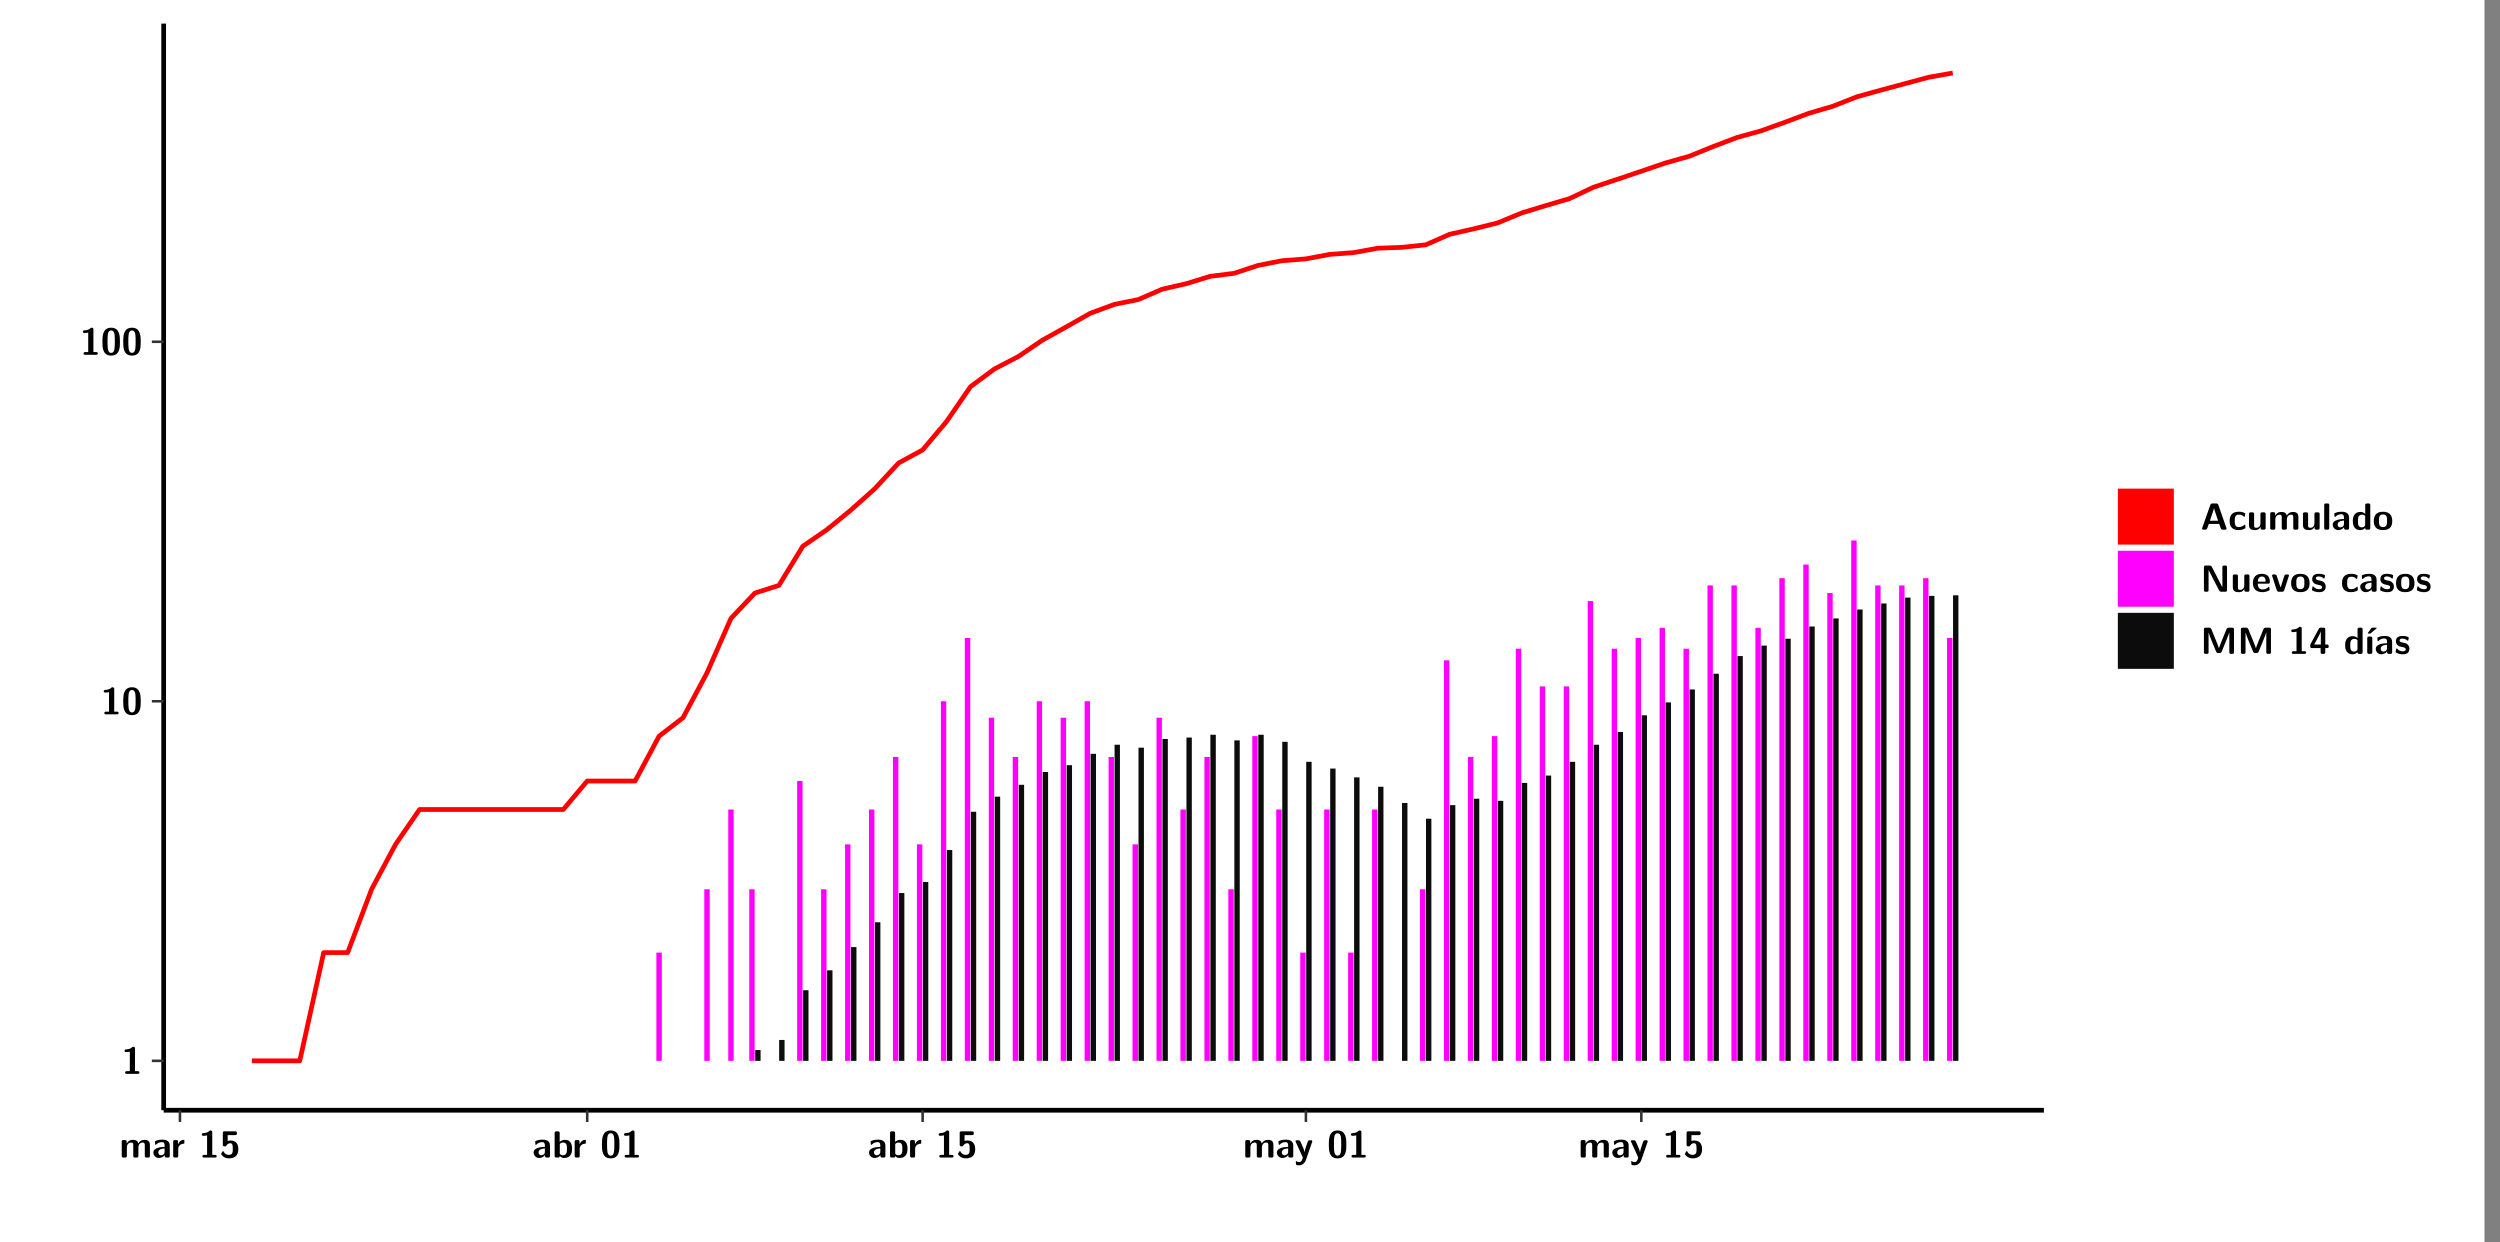 <?xml version="1.0" encoding="UTF-8"?>
<svg xmlns="http://www.w3.org/2000/svg" xmlns:xlink="http://www.w3.org/1999/xlink" width="579.653pt" height="288pt" viewBox="0 0 579.653 288" version="1.1">
<rect x="0" y="0" width="579.653" height="288" fill="#808080" stroke="none"/>
<defs>
<g>
<symbol overflow="visible" id="glyph0-0">
<path style="stroke:none;" d=""/>
</symbol>
<symbol overflow="visible" id="glyph0-1">
<path style="stroke:none;" d="M 3.109 -5.859 C 3.109 -6.016 3.109 -6.281 2.719 -6.281 C 2.547 -6.281 2.516 -6.266 2.406 -6.156 C 2.25 -6.016 1.922 -5.688 1.047 -5.672 C 0.891 -5.672 0.672 -5.609 0.672 -5.359 C 0.672 -5.047 0.969 -5.047 1.094 -5.047 C 1.344 -5.047 1.656 -5.078 1.906 -5.156 L 1.906 -0.625 L 1.234 -0.625 C 1.109 -0.625 0.812 -0.625 0.812 -0.312 C 0.812 0 1.109 0 1.234 0 L 3.719 0 C 3.828 0 4.141 0 4.141 -0.312 C 4.141 -0.625 3.828 -0.625 3.719 -0.625 L 3.109 -0.625 Z M 3.109 -5.859 "/>
</symbol>
<symbol overflow="visible" id="glyph0-2">
<path style="stroke:none;" d="M 4.438 -3 C 4.438 -4.203 4.438 -6.281 2.406 -6.281 C 0.375 -6.281 0.375 -4.219 0.375 -3 C 0.375 -1.812 0.375 0.188 2.406 0.188 C 4.438 0.188 4.438 -1.781 4.438 -3 Z M 2.406 -0.438 C 1.75 -0.438 1.656 -1.25 1.625 -1.484 C 1.562 -1.953 1.562 -2.766 1.562 -3.125 C 1.562 -3.641 1.562 -4.203 1.625 -4.641 C 1.641 -4.875 1.734 -5.641 2.406 -5.641 C 3.047 -5.641 3.156 -4.906 3.188 -4.734 C 3.25 -4.281 3.25 -3.594 3.25 -3.125 C 3.25 -2.625 3.25 -1.953 3.188 -1.469 C 3.156 -1.234 3.062 -0.438 2.406 -0.438 Z M 2.406 -0.438 "/>
</symbol>
<symbol overflow="visible" id="glyph0-3">
<path style="stroke:none;" d="M 7.062 -2.844 C 7.062 -3.75 6.672 -4.109 5.781 -4.109 C 5.156 -4.109 4.688 -3.828 4.359 -3.25 C 4.219 -4.078 3.484 -4.109 3.109 -4.109 C 2.938 -4.109 2.578 -4.109 2.188 -3.828 C 1.906 -3.625 1.734 -3.344 1.672 -3.203 L 1.672 -3.641 C 1.672 -3.922 1.609 -4.062 1.25 -4.062 L 0.953 -4.062 C 0.625 -4.062 0.531 -3.969 0.531 -3.641 L 0.531 -0.422 C 0.531 -0.109 0.625 0 0.953 0 L 1.297 0 C 1.625 0 1.719 -0.109 1.719 -0.422 L 1.719 -2.359 C 1.719 -3.141 2.25 -3.484 2.688 -3.484 C 3.109 -3.484 3.203 -3.297 3.203 -2.828 L 3.203 -0.422 C 3.203 -0.109 3.297 0 3.625 0 L 3.969 0 C 4.297 0 4.391 -0.109 4.391 -0.422 L 4.391 -2.359 C 4.391 -3.141 4.922 -3.484 5.359 -3.484 C 5.781 -3.484 5.875 -3.297 5.875 -2.828 L 5.875 -0.422 C 5.875 -0.109 5.969 0 6.297 0 L 6.641 0 C 6.984 0 7.062 -0.109 7.062 -0.422 Z M 7.062 -2.844 "/>
</symbol>
<symbol overflow="visible" id="glyph0-4">
<path style="stroke:none;" d="M 4.062 -2.766 C 4.062 -4.156 2.734 -4.156 2.297 -4.156 C 1.891 -4.156 1.453 -4.125 0.859 -3.891 C 0.672 -3.797 0.625 -3.781 0.625 -3.688 C 0.625 -3.625 0.688 -3.109 0.688 -3.047 C 0.703 -2.984 0.75 -2.938 0.812 -2.938 C 0.844 -2.938 0.875 -2.969 0.906 -3 C 1.281 -3.391 1.719 -3.578 2.266 -3.578 C 2.734 -3.578 2.875 -3.297 2.875 -2.781 L 2.875 -2.469 C 2.562 -2.469 0.266 -2.453 0.266 -1.172 C 0.266 -0.547 0.766 0.094 1.531 0.094 C 1.828 0.094 2.484 0.016 2.906 -0.594 L 2.906 -0.422 C 2.906 -0.141 2.969 0 3.328 0 L 3.641 0 C 3.984 0 4.062 -0.109 4.062 -0.422 Z M 2.875 -1.344 C 2.875 -0.531 2.047 -0.531 2.016 -0.531 C 1.641 -0.531 1.406 -0.844 1.406 -1.188 C 1.406 -2.047 2.625 -2.109 2.875 -2.109 Z M 2.875 -1.344 "/>
</symbol>
<symbol overflow="visible" id="glyph0-5">
<path style="stroke:none;" d="M 1.703 -2.016 C 1.703 -2.844 2.391 -3.188 2.938 -3.219 C 3.109 -3.234 3.125 -3.234 3.125 -3.469 L 3.125 -3.875 C 3.125 -4.047 3.125 -4.109 2.969 -4.109 C 2.719 -4.109 2.078 -4.031 1.672 -3.078 L 1.656 -3.078 L 1.656 -3.641 C 1.656 -3.922 1.594 -4.062 1.234 -4.062 L 0.953 -4.062 C 0.641 -4.062 0.531 -3.969 0.531 -3.641 L 0.531 -0.422 C 0.531 -0.109 0.625 0 0.953 0 L 1.281 0 C 1.609 0 1.703 -0.109 1.703 -0.422 Z M 1.703 -2.016 "/>
</symbol>
<symbol overflow="visible" id="glyph0-6">
<path style="stroke:none;" d="M 1.859 -5.203 L 3.578 -5.203 C 4 -5.203 4 -5.406 4 -5.641 C 4 -5.875 4 -6.078 3.578 -6.078 L 1.141 -6.078 C 0.875 -6.078 0.734 -6.031 0.734 -5.688 L 0.734 -3 C 0.734 -2.609 0.922 -2.594 1.172 -2.594 C 1.391 -2.594 1.469 -2.594 1.594 -2.812 C 1.812 -3.141 2.109 -3.328 2.469 -3.328 C 3.047 -3.328 3.047 -2.656 3.047 -1.969 C 3.047 -1.297 3.047 -0.625 2.125 -0.625 C 1.844 -0.625 1.25 -0.703 0.906 -1.406 C 0.875 -1.453 0.844 -1.5 0.781 -1.5 C 0.719 -1.5 0.703 -1.469 0.656 -1.391 C 0.531 -1.188 0.328 -0.891 0.328 -0.828 C 0.328 -0.75 0.891 0.188 2.141 0.188 C 3.562 0.188 4.328 -0.516 4.328 -1.938 C 4.328 -3.094 3.844 -3.953 2.5 -3.953 C 2.281 -3.953 2.078 -3.922 1.859 -3.844 Z M 1.859 -5.203 "/>
</symbol>
<symbol overflow="visible" id="glyph0-7">
<path style="stroke:none;" d="M 1.703 -5.656 C 1.703 -5.938 1.641 -6.078 1.281 -6.078 L 0.953 -6.078 C 0.641 -6.078 0.531 -5.984 0.531 -5.656 L 0.531 -0.422 C 0.531 -0.109 0.625 0 0.953 0 L 1.312 0 C 1.453 0 1.719 0 1.734 -0.344 C 2.125 0.094 2.578 0.094 2.719 0.094 C 4.578 0.094 4.578 -1.594 4.578 -2.031 C 4.578 -2.453 4.578 -4.109 2.938 -4.109 C 2.219 -4.109 1.781 -3.703 1.703 -3.625 Z M 1.734 -3.172 C 1.844 -3.281 2.109 -3.484 2.5 -3.484 C 3.391 -3.484 3.391 -2.672 3.391 -2.016 C 3.391 -1.375 3.391 -0.531 2.406 -0.531 C 2.047 -0.531 1.828 -0.75 1.734 -0.875 Z M 1.734 -3.172 "/>
</symbol>
<symbol overflow="visible" id="glyph0-8">
<path style="stroke:none;" d="M 4.109 -3.609 C 4.141 -3.719 4.141 -3.734 4.141 -3.781 C 4.141 -4.016 3.906 -4.016 3.797 -4.016 L 3.609 -4.016 C 3.469 -4.016 3.266 -4.016 3.141 -3.812 C 3.109 -3.766 2.406 -1.828 2.359 -1.25 L 2.344 -1.25 C 2.312 -1.672 1.953 -2.484 1.562 -3.328 C 1.328 -3.891 1.266 -4.016 0.828 -4.016 L 0.594 -4.016 C 0.469 -4.016 0.25 -4.016 0.25 -3.781 C 0.25 -3.75 0.281 -3.688 0.297 -3.641 L 1.953 0 C 1.891 0.188 1.859 0.281 1.828 0.375 C 1.734 0.656 1.578 1.047 1.109 1.047 C 0.812 1.047 0.609 0.922 0.516 0.875 C 0.469 0.844 0.453 0.828 0.422 0.828 C 0.391 0.828 0.312 0.859 0.312 0.969 C 0.312 1.031 0.375 1.641 0.391 1.672 C 0.469 1.781 0.953 1.797 1.094 1.797 C 2.172 1.797 2.609 0.766 2.672 0.547 Z M 4.109 -3.609 "/>
</symbol>
<symbol overflow="visible" id="glyph0-9">
<path style="stroke:none;" d="M 4.156 -5.703 C 4.031 -6.078 3.766 -6.078 3.594 -6.078 L 2.828 -6.078 C 2.641 -6.078 2.391 -6.078 2.266 -5.703 L 0.406 -0.406 C 0.375 -0.297 0.375 -0.281 0.375 -0.234 C 0.375 0 0.594 0 0.703 0 L 1.031 0 C 1.188 0 1.453 0 1.578 -0.344 L 1.922 -1.328 L 4.344 -1.328 L 4.641 -0.484 C 4.75 -0.172 4.812 0 5.234 0 L 5.703 0 C 5.828 0 6.047 0 6.047 -0.234 C 6.047 -0.281 6.047 -0.297 6 -0.406 Z M 2.812 -3.938 C 2.938 -4.328 3.062 -4.656 3.125 -4.969 L 3.141 -4.969 C 3.188 -4.766 3.188 -4.75 3.25 -4.547 L 4.078 -2.078 L 2.188 -2.078 Z M 2.812 -3.938 "/>
</symbol>
<symbol overflow="visible" id="glyph0-10">
<path style="stroke:none;" d="M 4 -0.438 C 4 -0.531 3.969 -0.938 3.953 -1.047 C 3.953 -1.078 3.938 -1.172 3.844 -1.172 C 3.812 -1.172 3.797 -1.172 3.703 -1.078 C 3.562 -0.953 3.141 -0.594 2.422 -0.594 C 1.516 -0.594 1.516 -1.469 1.516 -2.031 C 1.516 -2.75 1.562 -3.484 2.453 -3.484 C 3.031 -3.484 3.266 -3.344 3.578 -3.078 C 3.688 -2.984 3.703 -2.984 3.734 -2.984 C 3.828 -2.984 3.844 -3.062 3.844 -3.094 C 3.859 -3.172 3.953 -3.656 3.953 -3.703 C 3.953 -3.781 3.891 -3.812 3.75 -3.891 C 3.328 -4.078 3.062 -4.156 2.453 -4.156 C 1.141 -4.156 0.328 -3.547 0.328 -2.016 C 0.328 -0.562 1.078 0.094 2.406 0.094 C 2.641 0.094 3.172 0.094 3.75 -0.203 C 4 -0.344 4 -0.344 4 -0.438 Z M 4 -0.438 "/>
</symbol>
<symbol overflow="visible" id="glyph0-11">
<path style="stroke:none;" d="M 4.391 -3.594 C 4.391 -3.875 4.328 -4.016 3.969 -4.016 L 3.609 -4.016 C 3.281 -4.016 3.188 -3.906 3.188 -3.594 L 3.188 -1.516 C 3.188 -0.938 2.891 -0.438 2.266 -0.438 C 1.766 -0.438 1.719 -0.562 1.719 -1.031 L 1.719 -3.594 C 1.719 -3.875 1.656 -4.016 1.297 -4.016 L 0.953 -4.016 C 0.625 -4.016 0.531 -3.922 0.531 -3.594 L 0.531 -1.109 C 0.531 -0.172 1.031 0.094 1.953 0.094 C 2.188 0.094 2.812 0.094 3.219 -0.656 L 3.219 -0.422 C 3.219 -0.141 3.281 0 3.641 0 L 3.969 0 C 4.297 0 4.391 -0.109 4.391 -0.422 Z M 4.391 -3.594 "/>
</symbol>
<symbol overflow="visible" id="glyph0-12">
<path style="stroke:none;" d="M 1.703 -5.656 C 1.703 -5.938 1.641 -6.078 1.281 -6.078 L 0.953 -6.078 C 0.641 -6.078 0.531 -5.984 0.531 -5.656 L 0.531 -0.422 C 0.531 -0.109 0.625 0 0.953 0 L 1.281 0 C 1.609 0 1.703 -0.109 1.703 -0.422 Z M 1.703 -5.656 "/>
</symbol>
<symbol overflow="visible" id="glyph0-13">
<path style="stroke:none;" d="M 4.375 -5.656 C 4.375 -5.938 4.312 -6.078 3.953 -6.078 L 3.625 -6.078 C 3.297 -6.078 3.203 -5.969 3.203 -5.656 L 3.203 -3.672 C 2.812 -4.047 2.375 -4.109 2.109 -4.109 C 0.328 -4.109 0.328 -2.422 0.328 -2 C 0.328 -1.594 0.328 0.094 2.062 0.094 C 2.422 0.094 2.812 -0.016 3.188 -0.406 C 3.188 -0.094 3.297 0 3.609 0 L 3.953 0 C 4.281 0 4.375 -0.109 4.375 -0.422 Z M 3.188 -1.094 C 3.188 -0.953 3.188 -0.875 2.922 -0.688 C 2.703 -0.547 2.5 -0.531 2.406 -0.531 C 1.516 -0.531 1.516 -1.344 1.516 -2 C 1.516 -2.656 1.516 -3.484 2.5 -3.484 C 2.75 -3.484 2.984 -3.391 3.188 -3.203 Z M 3.188 -1.094 "/>
</symbol>
<symbol overflow="visible" id="glyph0-14">
<path style="stroke:none;" d="M 4.547 -1.969 C 4.547 -3.406 3.844 -4.156 2.406 -4.156 C 0.953 -4.156 0.266 -3.391 0.266 -1.969 C 0.266 -0.547 1.031 0.094 2.406 0.094 C 3.781 0.094 4.547 -0.531 4.547 -1.969 Z M 2.406 -0.594 C 1.469 -0.594 1.469 -1.375 1.469 -2.078 C 1.469 -2.75 1.469 -3.531 2.406 -3.531 C 3.344 -3.531 3.344 -2.766 3.344 -2.078 C 3.344 -1.391 3.344 -0.594 2.406 -0.594 Z M 2.406 -0.594 "/>
</symbol>
<symbol overflow="visible" id="glyph0-15">
<path style="stroke:none;" d="M 2.656 -5.734 C 2.469 -6.078 2.203 -6.078 2.031 -6.078 L 1.219 -6.078 C 0.906 -6.078 0.797 -5.984 0.797 -5.656 L 0.797 -0.422 C 0.797 -0.109 0.891 0 1.219 0 L 1.453 0 C 1.781 0 1.875 -0.109 1.875 -0.422 L 1.875 -5.016 L 1.891 -5.016 L 4.297 -0.344 C 4.484 0 4.75 0 4.922 0 L 5.734 0 C 6.062 0 6.156 -0.109 6.156 -0.422 L 6.156 -5.656 C 6.156 -5.938 6.094 -6.078 5.734 -6.078 L 5.5 -6.078 C 5.156 -6.078 5.078 -5.969 5.078 -5.656 L 5.078 -1.062 L 5.062 -1.062 Z M 2.656 -5.734 "/>
</symbol>
<symbol overflow="visible" id="glyph0-16">
<path style="stroke:none;" d="M 3.781 -1.875 C 3.984 -1.875 4.203 -1.891 4.203 -2.281 C 4.203 -3.406 3.672 -4.156 2.359 -4.156 C 0.969 -4.156 0.266 -3.375 0.266 -2.047 C 0.266 -0.609 1.109 0.094 2.484 0.094 C 2.812 0.094 3.312 0.047 3.891 -0.234 C 4.078 -0.328 4.141 -0.359 4.141 -0.469 C 4.141 -0.531 4.125 -0.781 4.109 -0.844 C 4.078 -1.125 4.062 -1.125 3.984 -1.125 C 3.953 -1.125 3.938 -1.125 3.844 -1.047 C 3.328 -0.594 2.797 -0.531 2.516 -0.531 C 1.531 -0.531 1.422 -1.312 1.391 -1.875 Z M 1.406 -2.344 C 1.422 -2.875 1.609 -3.531 2.359 -3.531 C 3.062 -3.531 3.203 -3.031 3.219 -2.344 Z M 1.406 -2.344 "/>
</symbol>
<symbol overflow="visible" id="glyph0-17">
<path style="stroke:none;" d="M 4.109 -3.609 C 4.141 -3.719 4.141 -3.75 4.141 -3.766 C 4.141 -4.016 3.922 -4.016 3.797 -4.016 L 3.609 -4.016 C 3.25 -4.016 3.141 -3.891 3.062 -3.641 L 2.203 -0.984 L 1.328 -3.641 C 1.266 -3.828 1.203 -4.016 0.781 -4.016 L 0.578 -4.016 C 0.453 -4.016 0.234 -4.016 0.234 -3.766 C 0.234 -3.75 0.234 -3.719 0.266 -3.609 L 1.312 -0.375 C 1.438 0 1.703 0 1.859 0 L 2.5 0 C 2.672 0 2.938 0 3.062 -0.375 Z M 4.109 -3.609 "/>
</symbol>
<symbol overflow="visible" id="glyph0-18">
<path style="stroke:none;" d="M 3.469 -1.234 C 3.469 -1.734 3.203 -2.031 3.047 -2.172 C 2.703 -2.484 2.391 -2.547 2.031 -2.609 C 1.547 -2.703 1.188 -2.766 1.188 -3.109 C 1.188 -3.469 1.484 -3.547 1.828 -3.547 C 2.406 -3.547 2.719 -3.328 2.953 -3.125 C 3.047 -3.047 3.062 -3.047 3.094 -3.047 C 3.188 -3.047 3.203 -3.125 3.203 -3.156 C 3.219 -3.219 3.312 -3.719 3.312 -3.766 C 3.312 -3.906 2.844 -4.031 2.75 -4.062 C 2.406 -4.156 2.125 -4.156 1.891 -4.156 C 1.5 -4.156 0.328 -4.156 0.328 -2.906 C 0.328 -2.484 0.516 -2.219 0.75 -2 C 1.062 -1.734 1.406 -1.672 1.906 -1.562 C 2.156 -1.531 2.609 -1.453 2.609 -1.062 C 2.609 -0.656 2.266 -0.594 1.922 -0.594 C 1.531 -0.594 1.047 -0.703 0.625 -1.188 C 0.594 -1.234 0.562 -1.266 0.516 -1.266 C 0.422 -1.266 0.406 -1.188 0.391 -1.125 C 0.375 -1.016 0.266 -0.516 0.266 -0.422 C 0.266 -0.266 0.922 -0.062 0.922 -0.047 C 1.406 0.094 1.766 0.094 1.922 0.094 C 2.359 0.094 3.469 0.062 3.469 -1.234 Z M 3.469 -1.234 "/>
</symbol>
<symbol overflow="visible" id="glyph0-19">
<path style="stroke:none;" d="M 4.859 -2.859 C 4.688 -2.422 4.359 -1.609 4.281 -1.312 C 4.203 -1.625 3.844 -2.484 3.656 -2.953 L 2.531 -5.719 C 2.391 -6.078 2.109 -6.078 1.953 -6.078 L 1.219 -6.078 C 0.906 -6.078 0.797 -5.984 0.797 -5.656 L 0.797 -0.422 C 0.797 -0.109 0.891 0 1.219 0 L 1.453 0 C 1.781 0 1.875 -0.109 1.875 -0.422 L 1.875 -4.953 L 1.891 -4.953 C 1.984 -4.562 2.375 -3.578 2.578 -3.062 L 3.609 -0.562 C 3.766 -0.188 3.969 -0.188 4.266 -0.188 C 4.562 -0.188 4.781 -0.188 4.938 -0.562 L 6.062 -3.328 C 6.141 -3.531 6.625 -4.719 6.672 -4.953 L 6.688 -4.953 L 6.688 -0.422 C 6.688 -0.141 6.75 0 7.109 0 L 7.344 0 C 7.672 0 7.766 -0.109 7.766 -0.422 L 7.766 -5.656 C 7.766 -5.938 7.703 -6.078 7.344 -6.078 L 6.609 -6.078 C 6.391 -6.078 6.172 -6.062 6.016 -5.703 Z M 4.859 -2.859 "/>
</symbol>
<symbol overflow="visible" id="glyph0-20">
<path style="stroke:none;" d="M 0.344 -2.297 C 0.266 -2.172 0.266 -2.141 0.266 -1.984 L 0.266 -1.766 C 0.266 -1.484 0.328 -1.344 0.688 -1.344 L 2.672 -1.344 L 2.672 -0.422 C 2.672 -0.141 2.719 0 3.078 0 L 3.328 0 C 3.656 0 3.75 -0.109 3.75 -0.422 L 3.75 -1.344 L 4.125 -1.344 C 4.391 -1.344 4.547 -1.406 4.547 -1.75 C 4.547 -2.078 4.422 -2.172 4.125 -2.172 L 3.75 -2.172 L 3.75 -5.656 C 3.75 -5.984 3.656 -6.078 3.328 -6.078 L 2.688 -6.078 C 2.531 -6.078 2.391 -6.078 2.281 -5.875 Z M 1.188 -2.172 C 2.578 -4.75 2.672 -5.016 2.703 -5.156 L 2.719 -5.156 L 2.719 -2.172 Z M 1.188 -2.172 "/>
</symbol>
<symbol overflow="visible" id="glyph0-21">
<path style="stroke:none;" d="M 3.906 -5.844 C 3.953 -5.875 4 -5.922 4 -5.969 C 4 -6.078 3.906 -6.078 3.766 -6.078 L 3.047 -6.078 C 2.875 -6.078 2.859 -6.078 2.781 -5.984 L 2.031 -4.953 C 1.953 -4.859 1.953 -4.844 1.953 -4.828 C 1.953 -4.703 2.047 -4.703 2.188 -4.703 L 2.516 -4.703 Z M 3.906 -5.844 "/>
</symbol>
<symbol overflow="visible" id="glyph0-22">
<path style="stroke:none;" d="M 1.703 -3.594 C 1.703 -3.875 1.641 -4.016 1.281 -4.016 L 0.953 -4.016 C 0.641 -4.016 0.531 -3.922 0.531 -3.594 L 0.531 -0.422 C 0.531 -0.109 0.625 0 0.953 0 L 1.281 0 C 1.609 0 1.703 -0.109 1.703 -0.422 Z M 1.703 -3.594 "/>
</symbol>
</g>
<clipPath id="clip1">
  <path d="M 0 0 L 576.008 0 L 576.008 288 L 0 288 Z M 0 0 "/>
</clipPath>
<clipPath id="clip2">
  <path d="M 37.949 5.477 L 473.898 5.477 L 473.898 257.414 L 37.949 257.414 Z M 37.949 5.477 "/>
</clipPath>
</defs>
<g id="surface1">
<g clip-path="url(#clip1)" clip-rule="nonzero">
<path style="fill-rule:nonzero;fill:rgb(100%,100%,100%);fill-opacity:1;stroke-width:0.598;stroke-linecap:round;stroke-linejoin:round;stroke:rgb(100%,100%,100%);stroke-opacity:1;stroke-miterlimit:10;" d="M 0 0 L 0 288.004 L 576.008 288.004 L 576.008 0 Z M 0 0 " transform="matrix(1,0,0,-1,0,288)"/>
</g>
<g clip-path="url(#clip2)" clip-rule="nonzero">
<path style=" stroke:none;fill-rule:nonzero;fill:rgb(100%,100%,100%);fill-opacity:1;" d="M 37.949 257.414 L 37.949 5.477 L 473.898 5.477 L 473.898 257.414 Z M 37.949 257.414 "/>
</g>
<path style=" stroke:none;fill-rule:nonzero;fill:rgb(100%,0%,100%);fill-opacity:1;" d="M 152.191 245.969 L 152.191 220.871 L 153.445 220.871 L 153.445 245.969 Z M 152.191 245.969 "/>
<path style=" stroke:none;fill-rule:nonzero;fill:rgb(100%,0%,100%);fill-opacity:1;" d="M 163.301 245.969 L 163.301 206.188 L 164.555 206.188 L 164.555 245.969 Z M 163.301 245.969 "/>
<path style=" stroke:none;fill-rule:nonzero;fill:rgb(100%,0%,100%);fill-opacity:1;" d="M 168.859 245.969 L 168.859 187.695 L 170.105 187.695 L 170.105 245.969 Z M 168.859 245.969 "/>
<path style=" stroke:none;fill-rule:nonzero;fill:rgb(100%,0%,100%);fill-opacity:1;" d="M 173.723 245.969 L 173.723 206.188 L 174.965 206.188 L 174.965 245.969 Z M 173.723 245.969 "/>
<path style=" stroke:none;fill-rule:nonzero;fill:rgb(4.999%,4.999%,4.999%);fill-opacity:1;" d="M 175.105 245.969 L 175.105 243.465 L 176.352 243.465 L 176.352 245.969 Z M 175.105 245.969 "/>
<path style=" stroke:none;fill-rule:nonzero;fill:rgb(4.999%,4.999%,4.999%);fill-opacity:1;" d="M 180.656 245.969 L 180.656 241.125 L 181.91 241.125 L 181.91 245.969 Z M 180.656 245.969 "/>
<path style=" stroke:none;fill-rule:nonzero;fill:rgb(100%,0%,100%);fill-opacity:1;" d="M 184.828 245.969 L 184.828 181.09 L 186.074 181.09 L 186.074 245.969 Z M 184.828 245.969 "/>
<path style=" stroke:none;fill-rule:nonzero;fill:rgb(4.999%,4.999%,4.999%);fill-opacity:1;" d="M 186.215 245.969 L 186.215 229.598 L 187.461 229.598 L 187.461 245.969 Z M 186.215 245.969 "/>
<path style=" stroke:none;fill-rule:nonzero;fill:rgb(100%,0%,100%);fill-opacity:1;" d="M 190.379 245.969 L 190.379 206.188 L 191.633 206.188 L 191.633 245.969 Z M 190.379 245.969 "/>
<path style=" stroke:none;fill-rule:nonzero;fill:rgb(4.999%,4.999%,4.999%);fill-opacity:1;" d="M 191.773 245.969 L 191.773 224.977 L 193.02 224.977 L 193.02 245.969 Z M 191.773 245.969 "/>
<path style=" stroke:none;fill-rule:nonzero;fill:rgb(100%,0%,100%);fill-opacity:1;" d="M 195.938 245.969 L 195.938 195.773 L 197.184 195.773 L 197.184 245.969 Z M 195.938 245.969 "/>
<path style=" stroke:none;fill-rule:nonzero;fill:rgb(4.999%,4.999%,4.999%);fill-opacity:1;" d="M 197.324 245.969 L 197.324 219.594 L 198.578 219.594 L 198.578 245.969 Z M 197.324 245.969 "/>
<path style=" stroke:none;fill-rule:nonzero;fill:rgb(100%,0%,100%);fill-opacity:1;" d="M 201.488 245.969 L 201.488 187.695 L 202.742 187.695 L 202.742 245.969 Z M 201.488 245.969 "/>
<path style=" stroke:none;fill-rule:nonzero;fill:rgb(4.999%,4.999%,4.999%);fill-opacity:1;" d="M 202.883 245.969 L 202.883 213.836 L 204.129 213.836 L 204.129 245.969 Z M 202.883 245.969 "/>
<path style=" stroke:none;fill-rule:nonzero;fill:rgb(100%,0%,100%);fill-opacity:1;" d="M 207.047 245.969 L 207.047 175.512 L 208.293 175.512 L 208.293 245.969 Z M 207.047 245.969 "/>
<path style=" stroke:none;fill-rule:nonzero;fill:rgb(4.999%,4.999%,4.999%);fill-opacity:1;" d="M 208.43 245.969 L 208.43 207.062 L 209.688 207.062 L 209.688 245.969 Z M 208.43 245.969 "/>
<path style=" stroke:none;fill-rule:nonzero;fill:rgb(100%,0%,100%);fill-opacity:1;" d="M 212.594 245.969 L 212.594 195.773 L 213.852 195.773 L 213.852 245.969 Z M 212.594 245.969 "/>
<path style=" stroke:none;fill-rule:nonzero;fill:rgb(4.999%,4.999%,4.999%);fill-opacity:1;" d="M 213.992 245.969 L 213.992 204.504 L 215.234 204.504 L 215.234 245.969 Z M 213.992 245.969 "/>
<path style=" stroke:none;fill-rule:nonzero;fill:rgb(100%,0%,100%);fill-opacity:1;" d="M 218.156 245.969 L 218.156 162.598 L 219.398 162.598 L 219.398 245.969 Z M 218.156 245.969 "/>
<path style=" stroke:none;fill-rule:nonzero;fill:rgb(4.999%,4.999%,4.999%);fill-opacity:1;" d="M 219.539 245.969 L 219.539 197.09 L 220.793 197.09 L 220.793 245.969 Z M 219.539 245.969 "/>
<path style=" stroke:none;fill-rule:nonzero;fill:rgb(100%,0%,100%);fill-opacity:1;" d="M 223.703 245.969 L 223.703 147.922 L 224.961 147.922 L 224.961 245.969 Z M 223.703 245.969 "/>
<path style=" stroke:none;fill-rule:nonzero;fill:rgb(4.999%,4.999%,4.999%);fill-opacity:1;" d="M 225.098 245.969 L 225.098 188.215 L 226.344 188.215 L 226.344 245.969 Z M 225.098 245.969 "/>
<path style=" stroke:none;fill-rule:nonzero;fill:rgb(100%,0%,100%);fill-opacity:1;" d="M 229.262 245.969 L 229.262 166.414 L 230.508 166.414 L 230.508 245.969 Z M 229.262 245.969 "/>
<path style=" stroke:none;fill-rule:nonzero;fill:rgb(4.999%,4.999%,4.999%);fill-opacity:1;" d="M 230.648 245.969 L 230.648 184.715 L 231.902 184.715 L 231.902 245.969 Z M 230.648 245.969 "/>
<path style=" stroke:none;fill-rule:nonzero;fill:rgb(100%,0%,100%);fill-opacity:1;" d="M 234.812 245.969 L 234.812 175.512 L 236.066 175.512 L 236.066 245.969 Z M 234.812 245.969 "/>
<path style=" stroke:none;fill-rule:nonzero;fill:rgb(4.999%,4.999%,4.999%);fill-opacity:1;" d="M 236.207 245.969 L 236.207 181.965 L 237.453 181.965 L 237.453 245.969 Z M 236.207 245.969 "/>
<path style=" stroke:none;fill-rule:nonzero;fill:rgb(100%,0%,100%);fill-opacity:1;" d="M 240.371 245.969 L 240.371 162.598 L 241.617 162.598 L 241.617 245.969 Z M 240.371 245.969 "/>
<path style=" stroke:none;fill-rule:nonzero;fill:rgb(4.999%,4.999%,4.999%);fill-opacity:1;" d="M 241.758 245.969 L 241.758 178.996 L 243.012 178.996 L 243.012 245.969 Z M 241.758 245.969 "/>
<path style=" stroke:none;fill-rule:nonzero;fill:rgb(100%,0%,100%);fill-opacity:1;" d="M 245.922 245.969 L 245.922 166.414 L 247.176 166.414 L 247.176 245.969 Z M 245.922 245.969 "/>
<path style=" stroke:none;fill-rule:nonzero;fill:rgb(4.999%,4.999%,4.999%);fill-opacity:1;" d="M 247.316 245.969 L 247.316 177.414 L 248.562 177.414 L 248.562 245.969 Z M 247.316 245.969 "/>
<path style=" stroke:none;fill-rule:nonzero;fill:rgb(100%,0%,100%);fill-opacity:1;" d="M 251.48 245.969 L 251.48 162.598 L 252.727 162.598 L 252.727 245.969 Z M 251.48 245.969 "/>
<path style=" stroke:none;fill-rule:nonzero;fill:rgb(4.999%,4.999%,4.999%);fill-opacity:1;" d="M 252.863 245.969 L 252.863 174.781 L 254.121 174.781 L 254.121 245.969 Z M 252.863 245.969 "/>
<path style=" stroke:none;fill-rule:nonzero;fill:rgb(100%,0%,100%);fill-opacity:1;" d="M 257.039 245.969 L 257.039 175.512 L 258.285 175.512 L 258.285 245.969 Z M 257.039 245.969 "/>
<path style=" stroke:none;fill-rule:nonzero;fill:rgb(4.999%,4.999%,4.999%);fill-opacity:1;" d="M 258.426 245.969 L 258.426 172.672 L 259.668 172.672 L 259.668 245.969 Z M 258.426 245.969 "/>
<path style=" stroke:none;fill-rule:nonzero;fill:rgb(100%,0%,100%);fill-opacity:1;" d="M 262.59 245.969 L 262.59 195.773 L 263.844 195.773 L 263.844 245.969 Z M 262.59 245.969 "/>
<path style=" stroke:none;fill-rule:nonzero;fill:rgb(4.999%,4.999%,4.999%);fill-opacity:1;" d="M 263.973 245.969 L 263.973 173.359 L 265.23 173.359 L 265.23 245.969 Z M 263.973 245.969 "/>
<path style=" stroke:none;fill-rule:nonzero;fill:rgb(100%,0%,100%);fill-opacity:1;" d="M 268.148 245.969 L 268.148 166.414 L 269.395 166.414 L 269.395 245.969 Z M 268.148 245.969 "/>
<path style=" stroke:none;fill-rule:nonzero;fill:rgb(4.999%,4.999%,4.999%);fill-opacity:1;" d="M 269.531 245.969 L 269.531 171.336 L 270.777 171.336 L 270.777 245.969 Z M 269.531 245.969 "/>
<path style=" stroke:none;fill-rule:nonzero;fill:rgb(100%,0%,100%);fill-opacity:1;" d="M 273.695 245.969 L 273.695 187.695 L 274.953 187.695 L 274.953 245.969 Z M 273.695 245.969 "/>
<path style=" stroke:none;fill-rule:nonzero;fill:rgb(4.999%,4.999%,4.999%);fill-opacity:1;" d="M 275.094 245.969 L 275.094 171.008 L 276.336 171.008 L 276.336 245.969 Z M 275.094 245.969 "/>
<path style=" stroke:none;fill-rule:nonzero;fill:rgb(100%,0%,100%);fill-opacity:1;" d="M 279.258 245.969 L 279.258 175.512 L 280.5 175.512 L 280.5 245.969 Z M 279.258 245.969 "/>
<path style=" stroke:none;fill-rule:nonzero;fill:rgb(4.999%,4.999%,4.999%);fill-opacity:1;" d="M 280.641 245.969 L 280.641 170.359 L 281.898 170.359 L 281.898 245.969 Z M 280.641 245.969 "/>
<path style=" stroke:none;fill-rule:nonzero;fill:rgb(100%,0%,100%);fill-opacity:1;" d="M 284.805 245.969 L 284.805 206.188 L 286.062 206.188 L 286.062 245.969 Z M 284.805 245.969 "/>
<path style=" stroke:none;fill-rule:nonzero;fill:rgb(4.999%,4.999%,4.999%);fill-opacity:1;" d="M 286.199 245.969 L 286.199 171.664 L 287.445 171.664 L 287.445 245.969 Z M 286.199 245.969 "/>
<path style=" stroke:none;fill-rule:nonzero;fill:rgb(100%,0%,100%);fill-opacity:1;" d="M 290.363 245.969 L 290.363 170.68 L 291.609 170.68 L 291.609 245.969 Z M 290.363 245.969 "/>
<path style=" stroke:none;fill-rule:nonzero;fill:rgb(4.999%,4.999%,4.999%);fill-opacity:1;" d="M 291.75 245.969 L 291.75 170.359 L 293.004 170.359 L 293.004 245.969 Z M 291.75 245.969 "/>
<path style=" stroke:none;fill-rule:nonzero;fill:rgb(100%,0%,100%);fill-opacity:1;" d="M 295.914 245.969 L 295.914 187.695 L 297.168 187.695 L 297.168 245.969 Z M 295.914 245.969 "/>
<path style=" stroke:none;fill-rule:nonzero;fill:rgb(4.999%,4.999%,4.999%);fill-opacity:1;" d="M 297.309 245.969 L 297.309 171.992 L 298.555 171.992 L 298.555 245.969 Z M 297.309 245.969 "/>
<path style=" stroke:none;fill-rule:nonzero;fill:rgb(100%,0%,100%);fill-opacity:1;" d="M 301.473 245.969 L 301.473 220.871 L 302.719 220.871 L 302.719 245.969 Z M 301.473 245.969 "/>
<path style=" stroke:none;fill-rule:nonzero;fill:rgb(4.999%,4.999%,4.999%);fill-opacity:1;" d="M 302.859 245.969 L 302.859 176.637 L 304.113 176.637 L 304.113 245.969 Z M 302.859 245.969 "/>
<path style=" stroke:none;fill-rule:nonzero;fill:rgb(100%,0%,100%);fill-opacity:1;" d="M 307.023 245.969 L 307.023 187.695 L 308.277 187.695 L 308.277 245.969 Z M 307.023 245.969 "/>
<path style=" stroke:none;fill-rule:nonzero;fill:rgb(4.999%,4.999%,4.999%);fill-opacity:1;" d="M 308.418 245.969 L 308.418 178.199 L 309.664 178.199 L 309.664 245.969 Z M 308.418 245.969 "/>
<path style=" stroke:none;fill-rule:nonzero;fill:rgb(100%,0%,100%);fill-opacity:1;" d="M 312.582 245.969 L 312.582 220.871 L 313.828 220.871 L 313.828 245.969 Z M 312.582 245.969 "/>
<path style=" stroke:none;fill-rule:nonzero;fill:rgb(4.999%,4.999%,4.999%);fill-opacity:1;" d="M 313.965 245.969 L 313.965 180.242 L 315.223 180.242 L 315.223 245.969 Z M 313.965 245.969 "/>
<path style=" stroke:none;fill-rule:nonzero;fill:rgb(100%,0%,100%);fill-opacity:1;" d="M 318.133 245.969 L 318.133 187.695 L 319.387 187.695 L 319.387 245.969 Z M 318.133 245.969 "/>
<path style=" stroke:none;fill-rule:nonzero;fill:rgb(4.999%,4.999%,4.999%);fill-opacity:1;" d="M 319.527 245.969 L 319.527 182.414 L 320.77 182.414 L 320.77 245.969 Z M 319.527 245.969 "/>
<path style=" stroke:none;fill-rule:nonzero;fill:rgb(4.999%,4.999%,4.999%);fill-opacity:1;" d="M 325.074 245.969 L 325.074 186.18 L 326.332 186.18 L 326.332 245.969 Z M 325.074 245.969 "/>
<path style=" stroke:none;fill-rule:nonzero;fill:rgb(100%,0%,100%);fill-opacity:1;" d="M 329.238 245.969 L 329.238 206.188 L 330.496 206.188 L 330.496 245.969 Z M 329.238 245.969 "/>
<path style=" stroke:none;fill-rule:nonzero;fill:rgb(4.999%,4.999%,4.999%);fill-opacity:1;" d="M 330.633 245.969 L 330.633 189.828 L 331.879 189.828 L 331.879 245.969 Z M 330.633 245.969 "/>
<path style=" stroke:none;fill-rule:nonzero;fill:rgb(100%,0%,100%);fill-opacity:1;" d="M 334.801 245.969 L 334.801 153.105 L 336.043 153.105 L 336.043 245.969 Z M 334.801 245.969 "/>
<path style=" stroke:none;fill-rule:nonzero;fill:rgb(4.999%,4.999%,4.999%);fill-opacity:1;" d="M 336.184 245.969 L 336.184 186.68 L 337.438 186.68 L 337.438 245.969 Z M 336.184 245.969 "/>
<path style=" stroke:none;fill-rule:nonzero;fill:rgb(100%,0%,100%);fill-opacity:1;" d="M 340.359 245.969 L 340.359 175.512 L 341.602 175.512 L 341.602 245.969 Z M 340.359 245.969 "/>
<path style=" stroke:none;fill-rule:nonzero;fill:rgb(4.999%,4.999%,4.999%);fill-opacity:1;" d="M 341.742 245.969 L 341.742 185.195 L 342.988 185.195 L 342.988 245.969 Z M 341.742 245.969 "/>
<path style=" stroke:none;fill-rule:nonzero;fill:rgb(100%,0%,100%);fill-opacity:1;" d="M 345.906 245.969 L 345.906 170.68 L 347.164 170.68 L 347.164 245.969 Z M 345.906 245.969 "/>
<path style=" stroke:none;fill-rule:nonzero;fill:rgb(4.999%,4.999%,4.999%);fill-opacity:1;" d="M 347.293 245.969 L 347.293 185.684 L 348.547 185.684 L 348.547 245.969 Z M 347.293 245.969 "/>
<path style=" stroke:none;fill-rule:nonzero;fill:rgb(100%,0%,100%);fill-opacity:1;" d="M 351.465 245.969 L 351.465 150.414 L 352.711 150.414 L 352.711 245.969 Z M 351.465 245.969 "/>
<path style=" stroke:none;fill-rule:nonzero;fill:rgb(4.999%,4.999%,4.999%);fill-opacity:1;" d="M 352.852 245.969 L 352.852 181.527 L 354.098 181.527 L 354.098 245.969 Z M 352.852 245.969 "/>
<path style=" stroke:none;fill-rule:nonzero;fill:rgb(100%,0%,100%);fill-opacity:1;" d="M 357.016 245.969 L 357.016 159.152 L 358.27 159.152 L 358.27 245.969 Z M 357.016 245.969 "/>
<path style=" stroke:none;fill-rule:nonzero;fill:rgb(4.999%,4.999%,4.999%);fill-opacity:1;" d="M 358.41 245.969 L 358.41 179.824 L 359.656 179.824 L 359.656 245.969 Z M 358.41 245.969 "/>
<path style=" stroke:none;fill-rule:nonzero;fill:rgb(100%,0%,100%);fill-opacity:1;" d="M 362.574 245.969 L 362.574 159.152 L 363.82 159.152 L 363.82 245.969 Z M 362.574 245.969 "/>
<path style=" stroke:none;fill-rule:nonzero;fill:rgb(4.999%,4.999%,4.999%);fill-opacity:1;" d="M 363.961 245.969 L 363.961 176.637 L 365.215 176.637 L 365.215 245.969 Z M 363.961 245.969 "/>
<path style=" stroke:none;fill-rule:nonzero;fill:rgb(100%,0%,100%);fill-opacity:1;" d="M 368.125 245.969 L 368.125 139.367 L 369.379 139.367 L 369.379 245.969 Z M 368.125 245.969 "/>
<path style=" stroke:none;fill-rule:nonzero;fill:rgb(4.999%,4.999%,4.999%);fill-opacity:1;" d="M 369.52 245.969 L 369.52 172.672 L 370.766 172.672 L 370.766 245.969 Z M 369.52 245.969 "/>
<path style=" stroke:none;fill-rule:nonzero;fill:rgb(100%,0%,100%);fill-opacity:1;" d="M 373.684 245.969 L 373.684 150.414 L 374.93 150.414 L 374.93 245.969 Z M 373.684 245.969 "/>
<path style=" stroke:none;fill-rule:nonzero;fill:rgb(4.999%,4.999%,4.999%);fill-opacity:1;" d="M 375.066 245.969 L 375.066 169.723 L 376.324 169.723 L 376.324 245.969 Z M 375.066 245.969 "/>
<path style=" stroke:none;fill-rule:nonzero;fill:rgb(100%,0%,100%);fill-opacity:1;" d="M 379.234 245.969 L 379.234 147.922 L 380.488 147.922 L 380.488 245.969 Z M 379.234 245.969 "/>
<path style=" stroke:none;fill-rule:nonzero;fill:rgb(4.999%,4.999%,4.999%);fill-opacity:1;" d="M 380.629 245.969 L 380.629 165.848 L 381.871 165.848 L 381.871 245.969 Z M 380.629 245.969 "/>
<path style=" stroke:none;fill-rule:nonzero;fill:rgb(100%,0%,100%);fill-opacity:1;" d="M 384.793 245.969 L 384.793 145.582 L 386.039 145.582 L 386.039 245.969 Z M 384.793 245.969 "/>
<path style=" stroke:none;fill-rule:nonzero;fill:rgb(4.999%,4.999%,4.999%);fill-opacity:1;" d="M 386.176 245.969 L 386.176 162.859 L 387.434 162.859 L 387.434 245.969 Z M 386.176 245.969 "/>
<path style=" stroke:none;fill-rule:nonzero;fill:rgb(100%,0%,100%);fill-opacity:1;" d="M 390.34 245.969 L 390.34 150.414 L 391.598 150.414 L 391.598 245.969 Z M 390.34 245.969 "/>
<path style=" stroke:none;fill-rule:nonzero;fill:rgb(4.999%,4.999%,4.999%);fill-opacity:1;" d="M 391.734 245.969 L 391.734 159.859 L 392.98 159.859 L 392.98 245.969 Z M 391.734 245.969 "/>
<path style=" stroke:none;fill-rule:nonzero;fill:rgb(100%,0%,100%);fill-opacity:1;" d="M 395.902 245.969 L 395.902 135.738 L 397.145 135.738 L 397.145 245.969 Z M 395.902 245.969 "/>
<path style=" stroke:none;fill-rule:nonzero;fill:rgb(4.999%,4.999%,4.999%);fill-opacity:1;" d="M 397.285 245.969 L 397.285 156.211 L 398.539 156.211 L 398.539 245.969 Z M 397.285 245.969 "/>
<path style=" stroke:none;fill-rule:nonzero;fill:rgb(100%,0%,100%);fill-opacity:1;" d="M 401.449 245.969 L 401.449 135.738 L 402.703 135.738 L 402.703 245.969 Z M 401.449 245.969 "/>
<path style=" stroke:none;fill-rule:nonzero;fill:rgb(4.999%,4.999%,4.999%);fill-opacity:1;" d="M 402.844 245.969 L 402.844 152.117 L 404.09 152.117 L 404.09 245.969 Z M 402.844 245.969 "/>
<path style=" stroke:none;fill-rule:nonzero;fill:rgb(100%,0%,100%);fill-opacity:1;" d="M 407.008 245.969 L 407.008 145.582 L 408.254 145.582 L 408.254 245.969 Z M 407.008 245.969 "/>
<path style=" stroke:none;fill-rule:nonzero;fill:rgb(4.999%,4.999%,4.999%);fill-opacity:1;" d="M 408.395 245.969 L 408.395 149.688 L 409.648 149.688 L 409.648 245.969 Z M 408.395 245.969 "/>
<path style=" stroke:none;fill-rule:nonzero;fill:rgb(100%,0%,100%);fill-opacity:1;" d="M 412.559 245.969 L 412.559 134.055 L 413.812 134.055 L 413.812 245.969 Z M 412.559 245.969 "/>
<path style=" stroke:none;fill-rule:nonzero;fill:rgb(4.999%,4.999%,4.999%);fill-opacity:1;" d="M 413.953 245.969 L 413.953 148.094 L 415.199 148.094 L 415.199 245.969 Z M 413.953 245.969 "/>
<path style=" stroke:none;fill-rule:nonzero;fill:rgb(100%,0%,100%);fill-opacity:1;" d="M 418.117 245.969 L 418.117 130.906 L 419.363 130.906 L 419.363 245.969 Z M 418.117 245.969 "/>
<path style=" stroke:none;fill-rule:nonzero;fill:rgb(4.999%,4.999%,4.999%);fill-opacity:1;" d="M 419.504 245.969 L 419.504 145.262 L 420.758 145.262 L 420.758 245.969 Z M 419.504 245.969 "/>
<path style=" stroke:none;fill-rule:nonzero;fill:rgb(100%,0%,100%);fill-opacity:1;" d="M 423.676 245.969 L 423.676 137.504 L 424.922 137.504 L 424.922 245.969 Z M 423.676 245.969 "/>
<path style=" stroke:none;fill-rule:nonzero;fill:rgb(4.999%,4.999%,4.999%);fill-opacity:1;" d="M 425.062 245.969 L 425.062 143.391 L 426.309 143.391 L 426.309 245.969 Z M 425.062 245.969 "/>
<path style=" stroke:none;fill-rule:nonzero;fill:rgb(100%,0%,100%);fill-opacity:1;" d="M 429.227 245.969 L 429.227 125.316 L 430.48 125.316 L 430.48 245.969 Z M 429.227 245.969 "/>
<path style=" stroke:none;fill-rule:nonzero;fill:rgb(4.999%,4.999%,4.999%);fill-opacity:1;" d="M 430.609 245.969 L 430.609 141.316 L 431.867 141.316 L 431.867 245.969 Z M 430.609 245.969 "/>
<path style=" stroke:none;fill-rule:nonzero;fill:rgb(100%,0%,100%);fill-opacity:1;" d="M 434.785 245.969 L 434.785 135.738 L 436.031 135.738 L 436.031 245.969 Z M 434.785 245.969 "/>
<path style=" stroke:none;fill-rule:nonzero;fill:rgb(4.999%,4.999%,4.999%);fill-opacity:1;" d="M 436.172 245.969 L 436.172 139.914 L 437.414 139.914 L 437.414 245.969 Z M 436.172 245.969 "/>
<path style=" stroke:none;fill-rule:nonzero;fill:rgb(100%,0%,100%);fill-opacity:1;" d="M 440.336 245.969 L 440.336 135.738 L 441.59 135.738 L 441.59 245.969 Z M 440.336 245.969 "/>
<path style=" stroke:none;fill-rule:nonzero;fill:rgb(4.999%,4.999%,4.999%);fill-opacity:1;" d="M 441.73 245.969 L 441.73 138.559 L 442.973 138.559 L 442.973 245.969 Z M 441.73 245.969 "/>
<path style=" stroke:none;fill-rule:nonzero;fill:rgb(100%,0%,100%);fill-opacity:1;" d="M 445.895 245.969 L 445.895 134.055 L 447.141 134.055 L 447.141 245.969 Z M 445.895 245.969 "/>
<path style=" stroke:none;fill-rule:nonzero;fill:rgb(4.999%,4.999%,4.999%);fill-opacity:1;" d="M 447.277 245.969 L 447.277 138.16 L 448.523 138.16 L 448.523 245.969 Z M 447.277 245.969 "/>
<path style=" stroke:none;fill-rule:nonzero;fill:rgb(100%,0%,100%);fill-opacity:1;" d="M 451.441 245.969 L 451.441 147.922 L 452.699 147.922 L 452.699 245.969 Z M 451.441 245.969 "/>
<path style=" stroke:none;fill-rule:nonzero;fill:rgb(4.999%,4.999%,4.999%);fill-opacity:1;" d="M 452.836 245.969 L 452.836 138.031 L 454.082 138.031 L 454.082 245.969 Z M 452.836 245.969 "/>
<path style="fill:none;stroke-width:1.096;stroke-linecap:butt;stroke-linejoin:round;stroke:rgb(100%,0%,0%);stroke-opacity:1;stroke-miterlimit:10;" d="M 58.391 42.031 L 69.5 42.031 L 75.051 67.129 L 80.609 67.129 L 86.156 81.812 L 91.719 92.227 L 97.277 100.305 L 130.602 100.305 L 136.152 106.91 L 147.258 106.91 L 152.82 117.32 L 158.367 121.586 L 163.926 131.996 L 169.477 144.609 L 175.035 150.496 L 180.594 152.262 L 186.145 161.355 L 191.703 165.172 L 197.254 169.707 L 202.812 174.676 L 208.363 180.656 L 213.922 183.672 L 219.469 190.27 L 225.027 198.348 L 230.578 202.453 L 236.137 205.352 L 241.688 209.129 L 247.246 212.219 L 252.797 215.363 L 258.355 217.418 L 263.914 218.543 L 269.465 220.945 L 275.023 222.219 L 280.57 223.922 L 286.129 224.629 L 291.68 226.453 L 297.238 227.551 L 302.789 227.977 L 308.348 229.023 L 313.898 229.434 L 319.457 230.449 L 325.004 230.648 L 330.566 231.234 L 336.113 233.676 L 341.672 234.934 L 347.223 236.309 L 352.781 238.609 L 358.34 240.312 L 363.891 241.938 L 369.449 244.586 L 375 246.43 L 380.559 248.301 L 386.105 250.195 L 391.668 251.77 L 397.215 254.02 L 402.773 256.133 L 408.324 257.668 L 413.883 259.668 L 419.434 261.742 L 424.992 263.375 L 430.543 265.559 L 436.102 267.102 L 441.66 268.598 L 447.207 270.09 L 452.77 271.078 " transform="matrix(1,0,0,-1,0,288)"/>
<path style="fill:none;stroke-width:1.096;stroke-linecap:butt;stroke-linejoin:round;stroke:rgb(0%,0%,0%);stroke-opacity:1;stroke-miterlimit:10;" d="M 37.949 30.586 L 37.949 282.523 " transform="matrix(1,0,0,-1,0,288)"/>
<g style="fill:rgb(0%,0%,0%);fill-opacity:1;">
  <use xlink:href="#glyph0-1" x="28.194" y="248.986"/>
</g>
<g style="fill:rgb(0%,0%,0%);fill-opacity:1;">
  <use xlink:href="#glyph0-1" x="23.372" y="165.629"/>
  <use xlink:href="#glyph0-2" x="28.194" y="165.629"/>
</g>
<g style="fill:rgb(0%,0%,0%);fill-opacity:1;">
  <use xlink:href="#glyph0-1" x="18.55" y="82.262"/>
  <use xlink:href="#glyph0-2" x="23.372" y="82.262"/>
  <use xlink:href="#glyph0-2" x="28.194" y="82.262"/>
</g>
<path style="fill:none;stroke-width:0.598;stroke-linecap:butt;stroke-linejoin:round;stroke:rgb(20%,20%,20%);stroke-opacity:1;stroke-miterlimit:10;" d="M 35.207 42.031 L 37.949 42.031 " transform="matrix(1,0,0,-1,0,288)"/>
<path style="fill:none;stroke-width:0.598;stroke-linecap:butt;stroke-linejoin:round;stroke:rgb(20%,20%,20%);stroke-opacity:1;stroke-miterlimit:10;" d="M 35.207 125.402 L 37.949 125.402 " transform="matrix(1,0,0,-1,0,288)"/>
<path style="fill:none;stroke-width:0.598;stroke-linecap:butt;stroke-linejoin:round;stroke:rgb(20%,20%,20%);stroke-opacity:1;stroke-miterlimit:10;" d="M 35.207 208.762 L 37.949 208.762 " transform="matrix(1,0,0,-1,0,288)"/>
<path style="fill:none;stroke-width:1.096;stroke-linecap:butt;stroke-linejoin:round;stroke:rgb(0%,0%,0%);stroke-opacity:1;stroke-miterlimit:10;" d="M 37.949 30.586 L 473.898 30.586 " transform="matrix(1,0,0,-1,0,288)"/>
<path style="fill:none;stroke-width:0.598;stroke-linecap:butt;stroke-linejoin:round;stroke:rgb(20%,20%,20%);stroke-opacity:1;stroke-miterlimit:10;" d="M 41.723 27.848 L 41.723 30.586 " transform="matrix(1,0,0,-1,0,288)"/>
<path style="fill:none;stroke-width:0.598;stroke-linecap:butt;stroke-linejoin:round;stroke:rgb(20%,20%,20%);stroke-opacity:1;stroke-miterlimit:10;" d="M 136.152 27.848 L 136.152 30.586 " transform="matrix(1,0,0,-1,0,288)"/>
<path style="fill:none;stroke-width:0.598;stroke-linecap:butt;stroke-linejoin:round;stroke:rgb(20%,20%,20%);stroke-opacity:1;stroke-miterlimit:10;" d="M 213.922 27.848 L 213.922 30.586 " transform="matrix(1,0,0,-1,0,288)"/>
<path style="fill:none;stroke-width:0.598;stroke-linecap:butt;stroke-linejoin:round;stroke:rgb(20%,20%,20%);stroke-opacity:1;stroke-miterlimit:10;" d="M 302.789 27.848 L 302.789 30.586 " transform="matrix(1,0,0,-1,0,288)"/>
<path style="fill:none;stroke-width:0.598;stroke-linecap:butt;stroke-linejoin:round;stroke:rgb(20%,20%,20%);stroke-opacity:1;stroke-miterlimit:10;" d="M 380.559 27.848 L 380.559 30.586 " transform="matrix(1,0,0,-1,0,288)"/>
<g style="fill:rgb(0%,0%,0%);fill-opacity:1;">
  <use xlink:href="#glyph0-3" x="27.696" y="268.394"/>
  <use xlink:href="#glyph0-4" x="35.294" y="268.394"/>
</g>
<g style="fill:rgb(0%,0%,0%);fill-opacity:1;">
  <use xlink:href="#glyph0-5" x="39.625" y="268.394"/>
</g>
<g style="fill:rgb(0%,0%,0%);fill-opacity:1;">
  <use xlink:href="#glyph0-1" x="46.106" y="268.394"/>
  <use xlink:href="#glyph0-6" x="50.928" y="268.394"/>
</g>
<g style="fill:rgb(0%,0%,0%);fill-opacity:1;">
  <use xlink:href="#glyph0-4" x="123.461" y="268.394"/>
  <use xlink:href="#glyph0-7" x="128.064" y="268.394"/>
</g>
<g style="fill:rgb(0%,0%,0%);fill-opacity:1;">
  <use xlink:href="#glyph0-5" x="132.711" y="268.394"/>
</g>
<g style="fill:rgb(0%,0%,0%);fill-opacity:1;">
  <use xlink:href="#glyph0-2" x="139.192" y="268.394"/>
  <use xlink:href="#glyph0-1" x="144.014" y="268.394"/>
</g>
<g style="fill:rgb(0%,0%,0%);fill-opacity:1;">
  <use xlink:href="#glyph0-4" x="201.23" y="268.394"/>
  <use xlink:href="#glyph0-7" x="205.833" y="268.394"/>
</g>
<g style="fill:rgb(0%,0%,0%);fill-opacity:1;">
  <use xlink:href="#glyph0-5" x="210.48" y="268.394"/>
</g>
<g style="fill:rgb(0%,0%,0%);fill-opacity:1;">
  <use xlink:href="#glyph0-1" x="216.961" y="268.394"/>
  <use xlink:href="#glyph0-6" x="221.783" y="268.394"/>
</g>
<g style="fill:rgb(0%,0%,0%);fill-opacity:1;">
  <use xlink:href="#glyph0-3" x="288.197" y="268.394"/>
  <use xlink:href="#glyph0-4" x="295.795" y="268.394"/>
</g>
<g style="fill:rgb(0%,0%,0%);fill-opacity:1;">
  <use xlink:href="#glyph0-8" x="300.126" y="268.394"/>
</g>
<g style="fill:rgb(0%,0%,0%);fill-opacity:1;">
  <use xlink:href="#glyph0-2" x="307.727" y="268.394"/>
  <use xlink:href="#glyph0-1" x="312.549" y="268.394"/>
</g>
<g style="fill:rgb(0%,0%,0%);fill-opacity:1;">
  <use xlink:href="#glyph0-3" x="365.965" y="268.394"/>
  <use xlink:href="#glyph0-4" x="373.563" y="268.394"/>
</g>
<g style="fill:rgb(0%,0%,0%);fill-opacity:1;">
  <use xlink:href="#glyph0-8" x="377.894" y="268.394"/>
</g>
<g style="fill:rgb(0%,0%,0%);fill-opacity:1;">
  <use xlink:href="#glyph0-1" x="385.495" y="268.394"/>
  <use xlink:href="#glyph0-6" x="390.317" y="268.394"/>
</g>
<path style=" stroke:none;fill-rule:nonzero;fill:rgb(100%,100%,100%);fill-opacity:1;" d="M 484.859 161.262 L 484.859 101.625 L 570.527 101.625 L 570.527 161.262 Z M 484.859 161.262 "/>
<path style=" stroke:none;fill-rule:nonzero;fill:rgb(100%,0%,0%);fill-opacity:1;" d="M 491.047 126.273 L 491.047 113.293 L 504.027 113.293 L 504.027 126.273 Z M 491.047 126.273 "/>
<path style=" stroke:none;fill-rule:nonzero;fill:rgb(100%,0%,100%);fill-opacity:1;" d="M 491.047 140.68 L 491.047 127.699 L 504.027 127.699 L 504.027 140.68 Z M 491.047 140.68 "/>
<path style=" stroke:none;fill-rule:nonzero;fill:rgb(4.999%,4.999%,4.999%);fill-opacity:1;" d="M 491.047 155.078 L 491.047 142.094 L 504.027 142.094 L 504.027 155.078 Z M 491.047 155.078 "/>
<g style="fill:rgb(0%,0%,0%);fill-opacity:1;">
  <use xlink:href="#glyph0-9" x="510.207" y="122.809"/>
  <use xlink:href="#glyph0-10" x="516.636" y="122.809"/>
  <use xlink:href="#glyph0-11" x="520.922" y="122.809"/>
  <use xlink:href="#glyph0-3" x="525.841" y="122.809"/>
  <use xlink:href="#glyph0-11" x="533.44" y="122.809"/>
  <use xlink:href="#glyph0-12" x="538.359" y="122.809"/>
  <use xlink:href="#glyph0-4" x="540.6" y="122.809"/>
  <use xlink:href="#glyph0-13" x="545.203" y="122.809"/>
  <use xlink:href="#glyph0-14" x="550.122" y="122.809"/>
</g>
<g style="fill:rgb(0%,0%,0%);fill-opacity:1;">
  <use xlink:href="#glyph0-15" x="510.207" y="137.205"/>
  <use xlink:href="#glyph0-11" x="517.172" y="137.205"/>
  <use xlink:href="#glyph0-16" x="522.092" y="137.205"/>
  <use xlink:href="#glyph0-17" x="526.573" y="137.205"/>
  <use xlink:href="#glyph0-14" x="530.956" y="137.205"/>
  <use xlink:href="#glyph0-18" x="535.778" y="137.205"/>
</g>
<g style="fill:rgb(0%,0%,0%);fill-opacity:1;">
  <use xlink:href="#glyph0-10" x="542.693" y="137.205"/>
  <use xlink:href="#glyph0-4" x="546.979" y="137.205"/>
  <use xlink:href="#glyph0-18" x="551.582" y="137.205"/>
  <use xlink:href="#glyph0-14" x="555.279" y="137.205"/>
  <use xlink:href="#glyph0-18" x="560.1" y="137.205"/>
</g>
<g style="fill:rgb(0%,0%,0%);fill-opacity:1;">
  <use xlink:href="#glyph0-19" x="510.207" y="151.611"/>
  <use xlink:href="#glyph0-19" x="518.779" y="151.611"/>
</g>
<g style="fill:rgb(0%,0%,0%);fill-opacity:1;">
  <use xlink:href="#glyph0-1" x="530.569" y="151.611"/>
  <use xlink:href="#glyph0-20" x="535.391" y="151.611"/>
</g>
<g style="fill:rgb(0%,0%,0%);fill-opacity:1;">
  <use xlink:href="#glyph0-13" x="543.422" y="151.611"/>
</g>
<g style="fill:rgb(0%,0%,0%);fill-opacity:1;">
  <use xlink:href="#glyph0-21" x="547.052" y="151.611"/>
</g>
<g style="fill:rgb(0%,0%,0%);fill-opacity:1;">
  <use xlink:href="#glyph0-22" x="548.341" y="151.611"/>
  <use xlink:href="#glyph0-4" x="550.582" y="151.611"/>
  <use xlink:href="#glyph0-18" x="555.185" y="151.611"/>
</g>
</g>
</svg>
